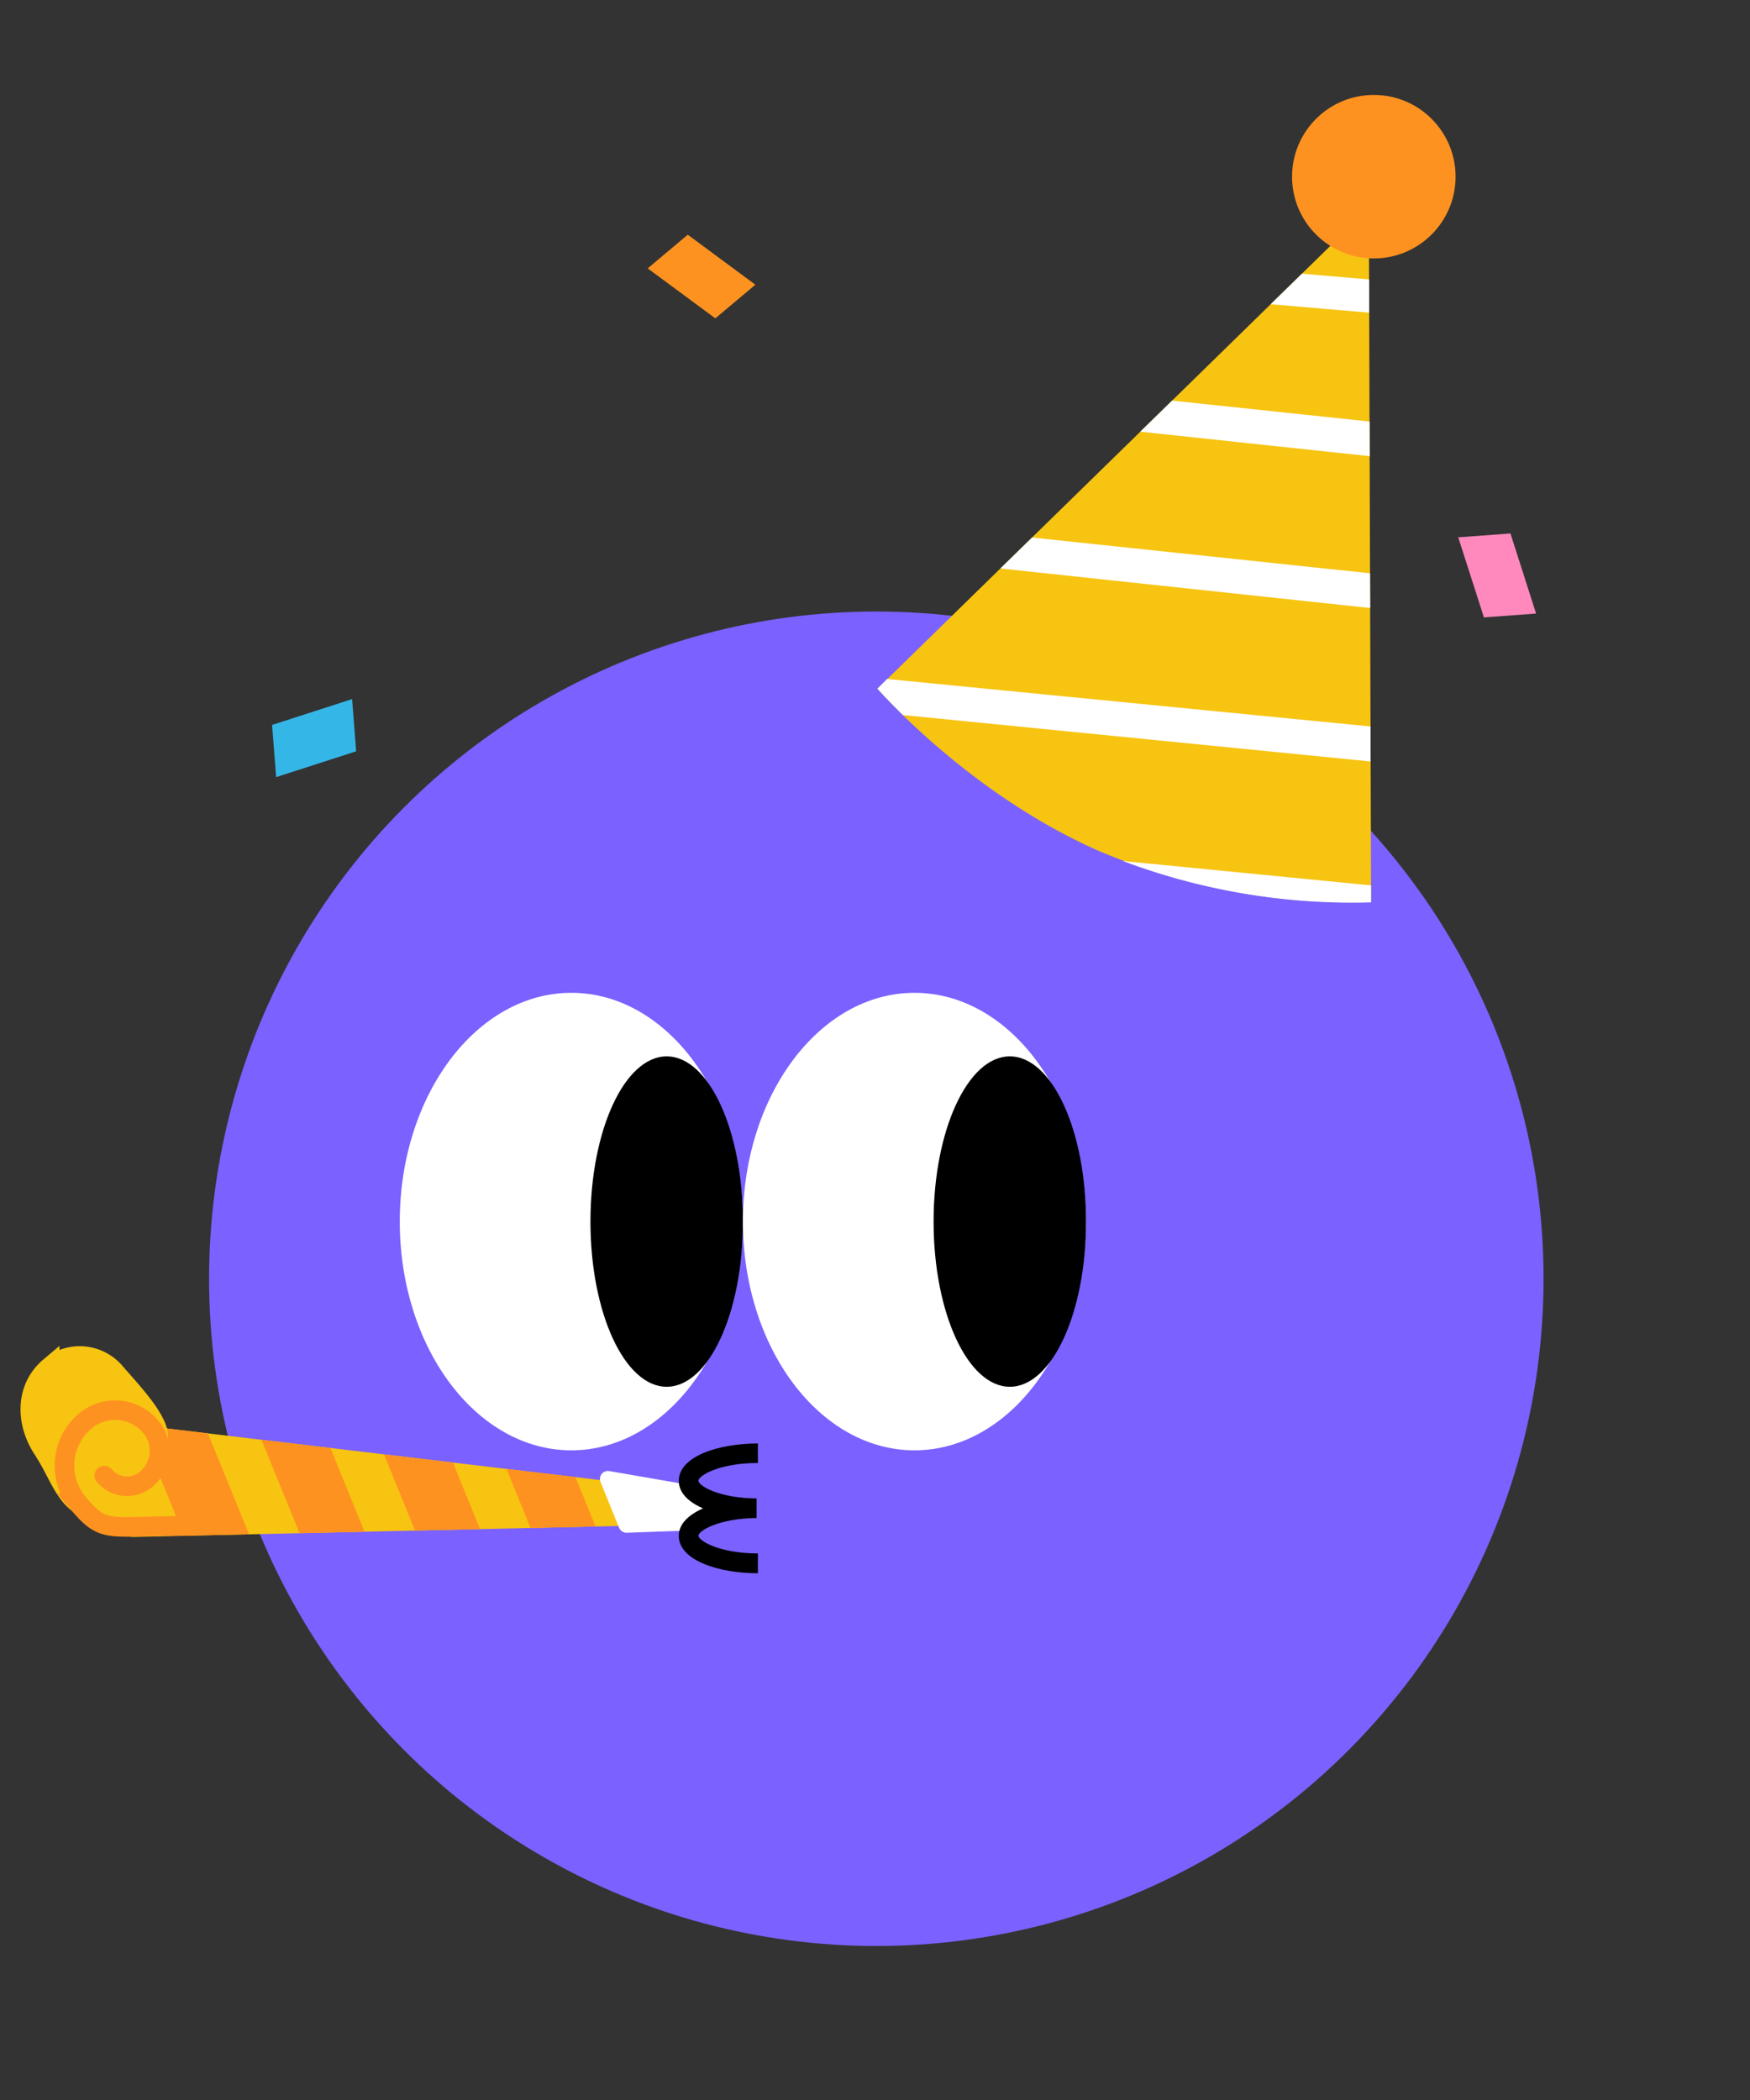 <svg id="레이어_1" data-name="레이어 1" xmlns="http://www.w3.org/2000/svg" viewBox="0 0 250 300"><rect x="0" y="0" width="250" height="300" fill="#333333" stroke="none"/><defs><style>.cls-1{fill:#7b61ff;}.cls-2,.cls-5{fill:#fff;}.cls-3,.cls-6,.cls-7{fill:#f7c411;}.cls-4{fill:#fe9220;}.cls-5{stroke:#fff;stroke-linejoin:round;stroke-width:2.29px;}.cls-5,.cls-6,.cls-7{stroke-linecap:round;}.cls-6{stroke:#f7c411;}.cls-6,.cls-7{stroke-miterlimit:10;stroke-width:2.8px;}.cls-7{stroke:#fe9220;}.cls-8{fill:#ff89bc;}.cls-9{fill:#34b6e7;}</style></defs><circle class="cls-1" cx="125.19" cy="182.68" r="95.32"/><ellipse class="cls-2" cx="81.62" cy="174.51" rx="24.51" ry="32.68"/><ellipse cx="95.24" cy="174.51" rx="10.89" ry="23.6"/><ellipse class="cls-2" cx="130.64" cy="174.51" rx="24.51" ry="32.68"/><ellipse cx="144.26" cy="174.51" rx="10.89" ry="23.6"/><path class="cls-3" d="M195.55,29.75l.32,99.13a92.58,92.58,0,0,1-38.9-7.32c-18.72-8.25-31.62-23.18-31.62-23.18Z"/><polygon class="cls-2" points="185.99 39.1 195.59 39.92 195.6 44.67 181.53 43.46 185.99 39.1"/><polygon class="cls-2" points="167.44 57.23 195.65 60.22 195.67 65.17 162.9 61.67 167.44 57.23"/><polygon class="cls-2" points="147.44 76.79 195.72 81.9 195.74 86.86 142.91 81.21 147.44 76.79"/><path class="cls-2" d="M125.35,98.38,126.73,97l69.06,6.78,0,5L129,102.15C126.64,99.86,125.35,98.38,125.35,98.38Z"/><path class="cls-2" d="M160.41,123l35.45,3.48v2.43A93.11,93.11,0,0,1,160.41,123Z"/><circle class="cls-4" cx="196.26" cy="25.24" r="11.68"/><path class="cls-3" d="M19.26,219.56,88.37,218l.14-6.23-77.39-9.21,4.66,14.7A3.65,3.65,0,0,0,19.26,219.56Z"/><polygon class="cls-4" points="47.2 206.85 37.35 205.68 42.79 219.03 52.08 218.82 47.2 206.85"/><polygon class="cls-4" points="26.29 219.4 35.58 219.19 29.7 204.76 19.85 203.59 26.29 219.4"/><polygon class="cls-4" points="68.58 218.44 64.7 208.93 54.85 207.76 59.29 218.65 62.09 218.59 68.58 218.44"/><polygon class="cls-4" points="82.2 211.01 72.35 209.84 75.79 218.28 85.08 218.07 82.2 211.01"/><polygon class="cls-5" points="101.53 217.39 89.5 217.82 86.85 211.28 101.53 213.83 101.53 217.39"/><path class="cls-6" d="M19.1,215.75c-9.58,1.64-9.46-3.38-13-8.76-2.5-3.84-2.51-8.75,1-11.71a6.65,6.65,0,0,1,9.37.8c1.89,2.24,7.88,8.32,5.64,10.21-1.8,1.52-10.76-1.43-12.27-3.23"/><path class="cls-7" d="M25.72,218c-10.36,0-10.86,1.12-14.56-3.27a8.31,8.31,0,0,1,1-11.71,6.64,6.64,0,0,1,9.37.8,5.31,5.31,0,0,1-.63,7.49,4.25,4.25,0,0,1-6-.51"/><path class="cls-1" d="M108.26,207.62c-5.46,0-9.89,1.76-9.89,3.93s4.33,3.89,9.7,3.93c-5.37,0-9.7,1.78-9.7,3.93s4.43,3.94,9.89,3.94"/><path d="M108.27,224.75c-5.62,0-11.3-1.84-11.3-5.34,0-1.71,1.39-3,3.46-3.93-2.07-.9-3.46-2.21-3.46-3.93,0-3.5,5.68-5.34,11.3-5.34V209c-5.52,0-8.49,1.8-8.49,2.53s2.91,2.49,8.3,2.53v2.8c-5.39.05-8.3,1.82-8.3,2.53s3,2.53,8.49,2.53Z"/><polygon class="cls-4" points="107.91 40.67 102.19 45.48 92.53 38.34 98.25 33.53 107.91 40.67"/><polygon class="cls-8" points="208.32 76.76 215.78 76.21 219.44 87.65 211.99 88.2 208.32 76.76"/><polygon class="cls-9" points="39.45 111.02 38.87 103.56 50.3 99.87 50.88 107.33 39.45 111.02"/></svg>